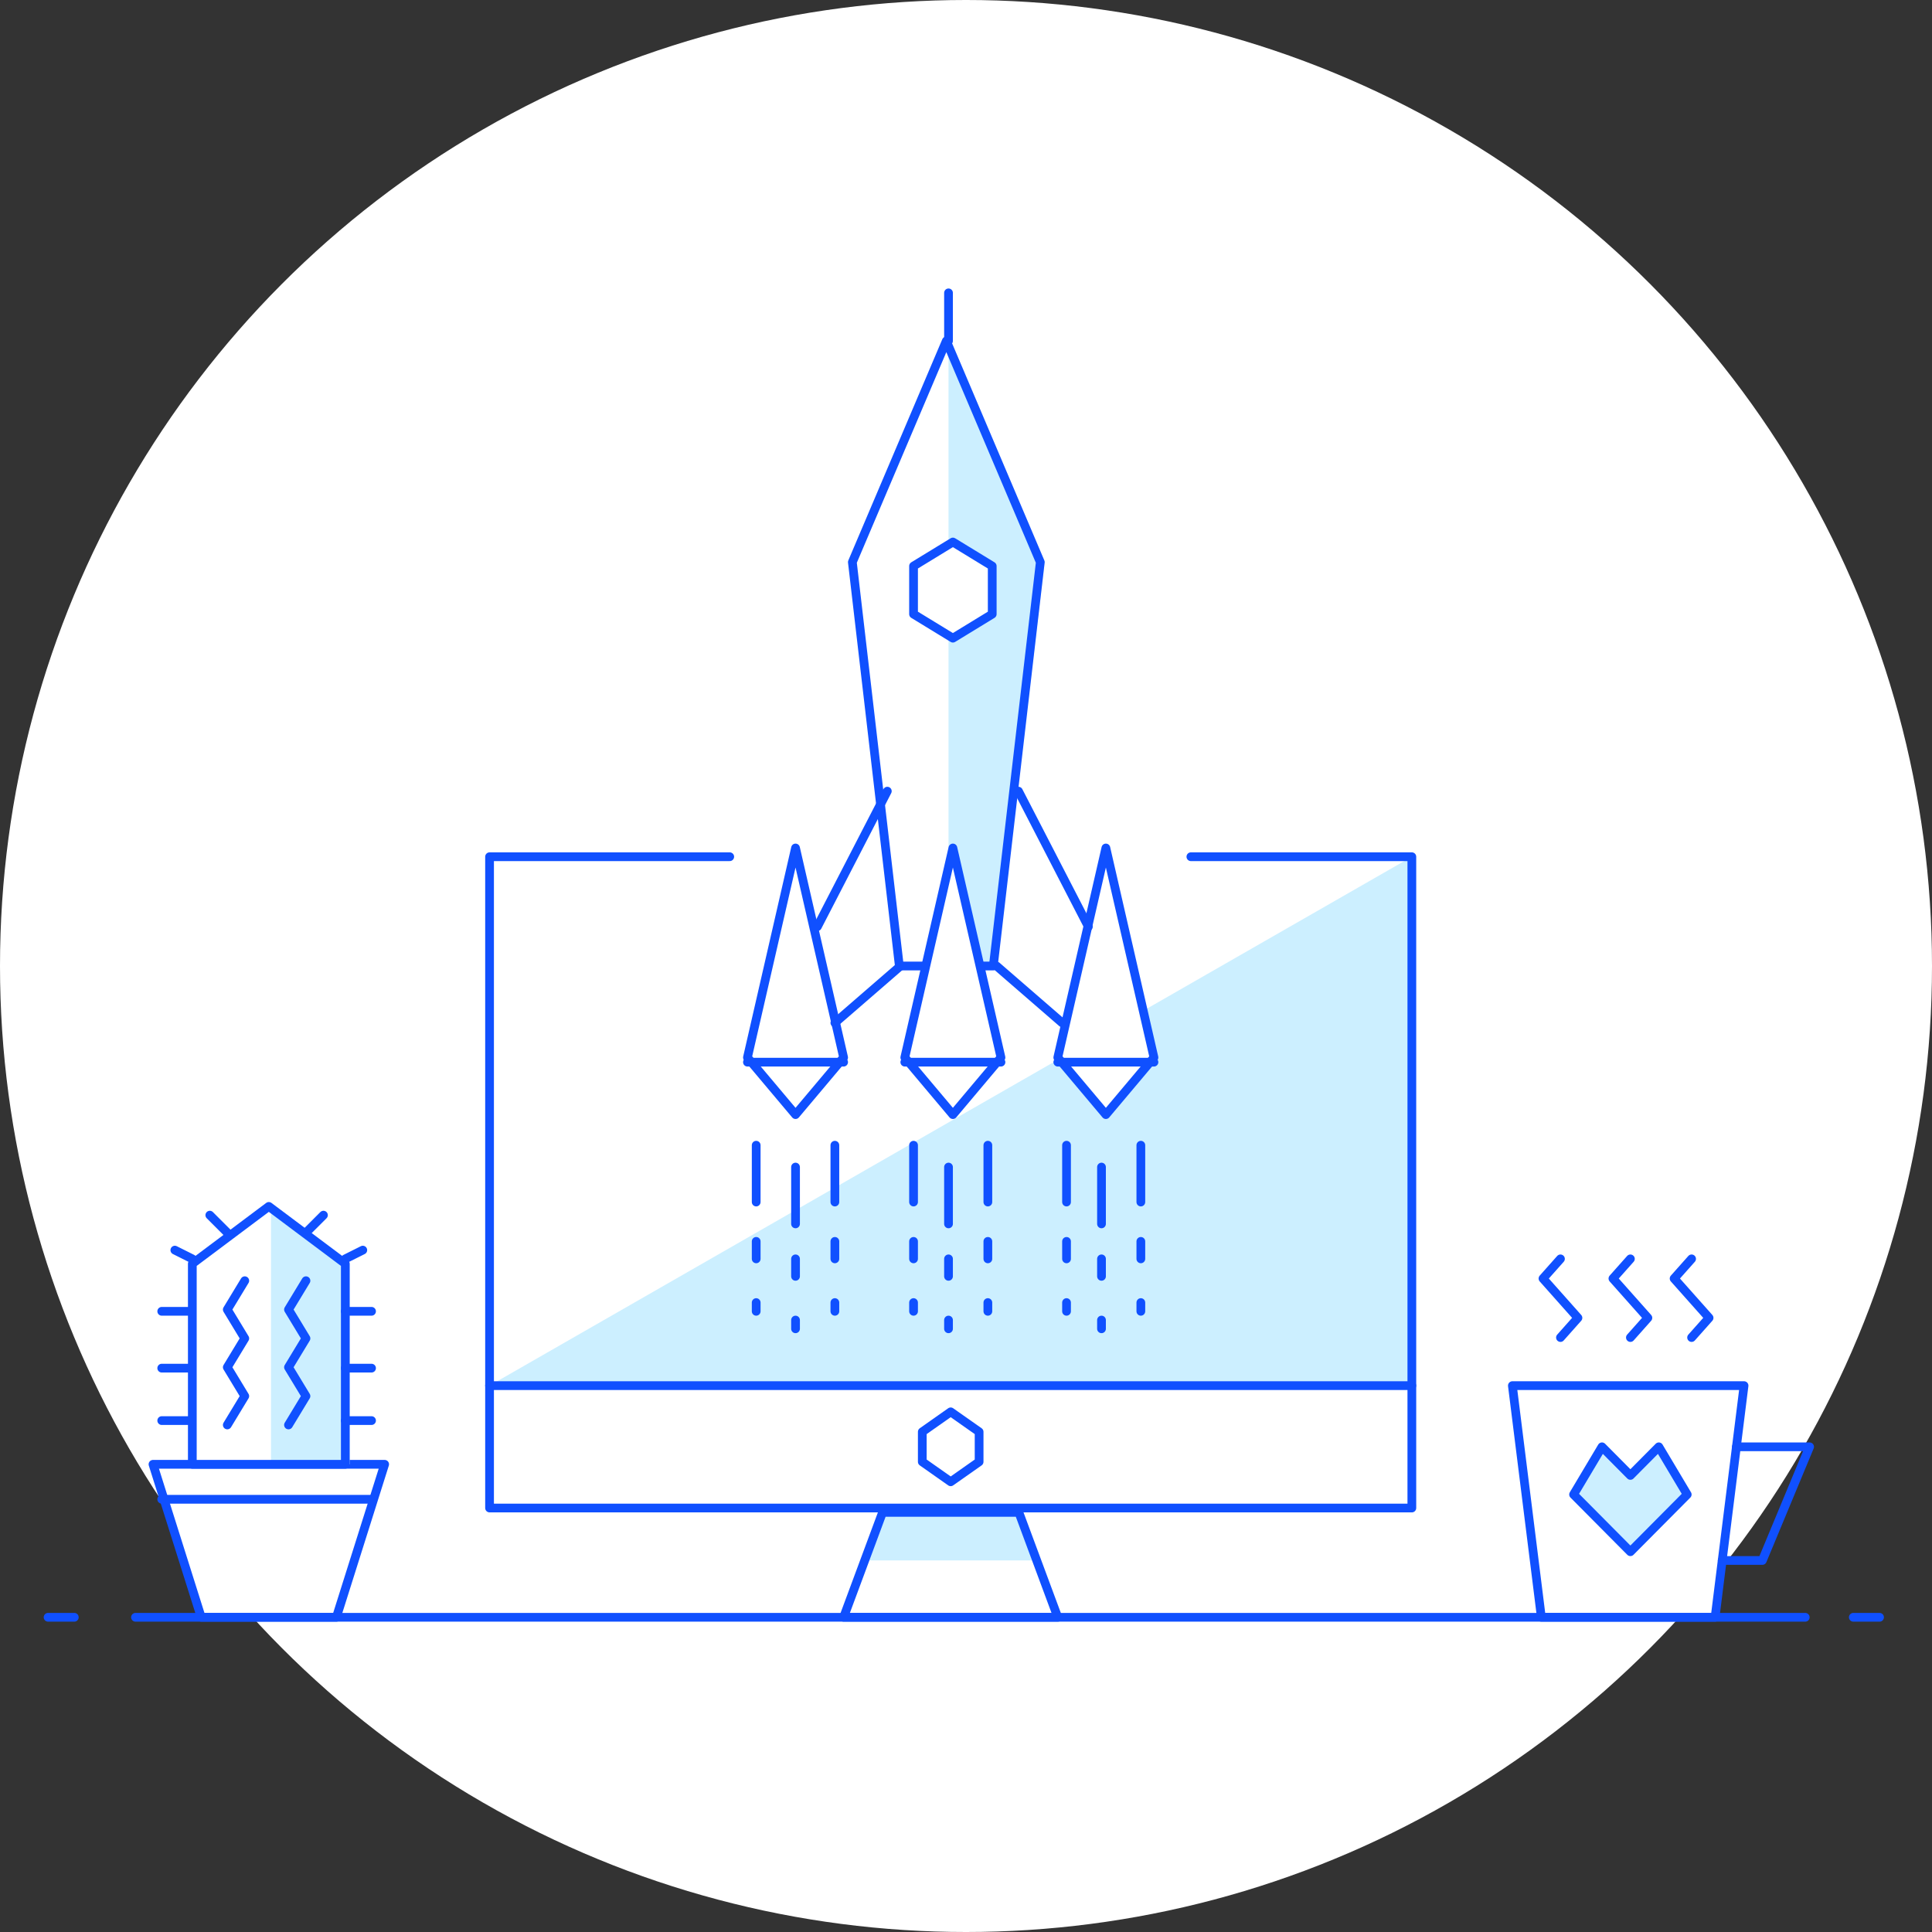 <?xml version="1.0" encoding="UTF-8"?> <svg xmlns="http://www.w3.org/2000/svg" xmlns:xlink="http://www.w3.org/1999/xlink" width="442px" height="442px" viewBox="0 0 442 442"><rect x="0" y="0" width="442" height="442" fill="#333333" stroke="none"/> <!-- Generator: Sketch 48.1 (47250) - http://www.bohemiancoding.com/sketch --> <title>Group 20</title> <desc>Created with Sketch.</desc> <defs></defs> <g id="Landing-page-11-Copy" stroke="none" stroke-width="1" fill="none" fill-rule="evenodd" transform="translate(-481, -2708)"> <g id="Group-20" transform="translate(481, 2708)"> <circle id="Oval-7-Copy-2" fill="#FFFFFF" cx="221" cy="221" r="221"></circle> <g id="illustration-3" transform="translate(11, 67)"> <polygon id="Fill-55" fill="#FFFFFF" points="65.958 303 35.042 303 24 268 77 268"></polygon> <polygon id="Stroke-56" stroke="#1050FF" stroke-width="2" stroke-linejoin="round" points="65.958 303 35.042 303 24 268 77 268"></polygon> <polygon id="Fill-57" fill="#FFFFFF" points="381.375 303 341.625 303 335 250 388 250"></polygon> <polygon id="Stroke-58" stroke="#1050FF" stroke-width="2" stroke-linejoin="round" points="381.375 303 341.625 303 335 250 388 250"></polygon> <polygon id="Fill-59" fill="#FFFFFF" points="68 268 33 268 33 222.111 50.5 209 68 222.111"></polygon> <polygon id="Fill-60" fill="#FFFFFF" points="231 303 222.091 279 190.909 279 182 303"></polygon> <polyline id="Fill-61" fill="#FFFFFF" points="261.448 129 312 129 312 278 101 278 101 129 155.948 129"></polyline> <polygon id="Fill-62" fill="#FFFFFF" points="194.75 154 184 61.6 205.5 11 227 61.6 216.25 154"></polygon> <polygon id="Fill-63" fill="#CCEFFF" points="51 209 69 222.111 69 268 51 268"></polygon> <polygon id="Fill-64" fill="#CCEFFF" points="226 290 221.98 279 191.022 279 187 290"></polygon> <polygon id="Fill-65" fill="#CCEFFF" points="206 11 228 61.6 217 154 206 154"></polygon> <polygon id="Fill-66" fill="#CCEFFF" points="312 129 312 250 101 250"></polygon> <polyline id="Stroke-67" stroke="#1050FF" stroke-width="2" stroke-linecap="round" stroke-linejoin="round" points="346 239 350 234.5 342 225.5 346 221"></polyline> <polyline id="Stroke-68" stroke="#1050FF" stroke-width="2" stroke-linecap="round" stroke-linejoin="round" points="362 239 366 234.5 358 225.5 362 221"></polyline> <polyline id="Stroke-69" stroke="#1050FF" stroke-width="2" stroke-linecap="round" stroke-linejoin="round" points="376 239 380 234.5 372 225.5 376 221"></polyline> <polygon id="Stroke-70" stroke="#1050FF" stroke-width="2" stroke-linejoin="round" points="213 267.429 206.5 272 200 267.429 200 260.571 206.5 256 213 260.571"></polygon> <polygon id="Stroke-71" stroke="#1050FF" stroke-width="2" stroke-linecap="round" stroke-linejoin="round" points="231 303 222.091 279 190.909 279 182 303"></polygon> <polygon id="Stroke-72" stroke="#1050FF" stroke-width="2" stroke-linecap="round" stroke-linejoin="round" points="68 268 33 268 33 222.111 50.5 209 68 222.111"></polygon> <path d="M32,233 L26,233" id="Stroke-73" stroke="#1050FF" stroke-width="2" stroke-linecap="round" stroke-linejoin="round"></path> <path d="M33,221 L29,219" id="Stroke-74" stroke="#1050FF" stroke-width="2" stroke-linecap="round" stroke-linejoin="round"></path> <path d="M32,246 L26,246" id="Stroke-75" stroke="#1050FF" stroke-width="2" stroke-linecap="round" stroke-linejoin="round"></path> <path d="M32,258 L26,258" id="Stroke-76" stroke="#1050FF" stroke-width="2" stroke-linecap="round" stroke-linejoin="round"></path> <path d="M68,233 L74,233" id="Stroke-77" stroke="#1050FF" stroke-width="2" stroke-linecap="round" stroke-linejoin="round"></path> <path d="M68,246 L74,246" id="Stroke-78" stroke="#1050FF" stroke-width="2" stroke-linecap="round" stroke-linejoin="round"></path> <path d="M68,258 L74,258" id="Stroke-79" stroke="#1050FF" stroke-width="2" stroke-linecap="round" stroke-linejoin="round"></path> <path d="M41,215 L37,211" id="Stroke-80" stroke="#1050FF" stroke-width="2" stroke-linecap="round" stroke-linejoin="round"></path> <path d="M68,221 L72,219" id="Stroke-81" stroke="#1050FF" stroke-width="2" stroke-linecap="round" stroke-linejoin="round"></path> <path d="M59,215 L63,211" id="Stroke-82" stroke="#1050FF" stroke-width="2" stroke-linecap="round" stroke-linejoin="round"></path> <path d="M26,276 L74,276" id="Stroke-83" stroke="#1050FF" stroke-width="2" stroke-linecap="round" stroke-linejoin="round"></path> <polyline id="Stroke-84" stroke="#1050FF" stroke-width="2" stroke-linecap="round" stroke-linejoin="round" points="41 259 45 252.4 41 245.8 45 239.2 41 232.6 45 226"></polyline> <polyline id="Stroke-85" stroke="#1050FF" stroke-width="2" stroke-linecap="round" stroke-linejoin="round" points="55 259 59 252.4 55 245.8 59 239.2 55 232.6 59 226"></polyline> <path d="M20,303 L402,303" id="Stroke-86" stroke="#1050FF" stroke-width="2" stroke-linecap="round" stroke-linejoin="round"></path> <path d="M413,303 L419,303" id="Stroke-87" stroke="#1050FF" stroke-width="2" stroke-linecap="round" stroke-linejoin="round"></path> <path d="M0,303 L6,303" id="Stroke-88" stroke="#1050FF" stroke-width="2" stroke-linecap="round" stroke-linejoin="round"></path> <polygon id="Fill-89" fill="#FFFFFF" points="216 73.5 207 79 198 73.5 198 62.5 207 57 216 62.5"></polygon> <polygon id="Stroke-90" stroke="#1050FF" stroke-width="2" stroke-linejoin="round" points="216 73.5 207 79 198 73.5 198 62.5 207 57 216 62.5"></polygon> <polygon id="Stroke-91" stroke="#1050FF" stroke-width="2" stroke-linecap="round" stroke-linejoin="round" points="194.75 154 184 61.6 205.5 11 227 61.6 216.25 154"></polygon> <polygon id="Fill-92" fill="#FFFFFF" points="182 174.929 171 188 160 174.929 171 127"></polygon> <polygon id="Stroke-93" stroke="#1050FF" stroke-width="2" stroke-linecap="round" stroke-linejoin="round" points="182 174.929 171 188 160 174.929 171 127"></polygon> <polygon id="Fill-94" fill="#FFFFFF" points="218 174.929 207 188 196 174.929 207 127"></polygon> <polygon id="Stroke-95" stroke="#1050FF" stroke-width="2" stroke-linecap="round" stroke-linejoin="round" points="218 174.929 207 188 196 174.929 207 127"></polygon> <polygon id="Fill-96" fill="#FFFFFF" points="253 174.929 242 188 231 174.929 242 127"></polygon> <polygon id="Stroke-97" stroke="#1050FF" stroke-width="2" stroke-linecap="round" stroke-linejoin="round" points="253 174.929 242 188 231 174.929 242 127"></polygon> <path d="M176,145 L192,114" id="Stroke-98" stroke="#1050FF" stroke-width="2" stroke-linecap="round" stroke-linejoin="round"></path> <path d="M180,167 L195,154" id="Stroke-99" stroke="#1050FF" stroke-width="2" stroke-linecap="round" stroke-linejoin="round"></path> <path d="M238,145 L222,114" id="Stroke-100" stroke="#1050FF" stroke-width="2" stroke-linecap="round" stroke-linejoin="round"></path> <path d="M232,167 L217,154" id="Stroke-101" stroke="#1050FF" stroke-width="2" stroke-linecap="round" stroke-linejoin="round"></path> <path d="M206,11 L206,0" id="Stroke-102" stroke="#1050FF" stroke-width="2" stroke-linecap="round" stroke-linejoin="round"></path> <path d="M160,176 L182,176" id="Stroke-103" stroke="#1050FF" stroke-width="2" stroke-linecap="round" stroke-linejoin="round"></path> <path d="M196,176 L218,176" id="Stroke-104" stroke="#1050FF" stroke-width="2" stroke-linecap="round" stroke-linejoin="round"></path> <path d="M231,176 L253,176" id="Stroke-105" stroke="#1050FF" stroke-width="2" stroke-linecap="round" stroke-linejoin="round"></path> <polygon id="Fill-106" fill="#CCEFFF" points="362 288 375 274.909 368.5 264 362 270.545 355.5 264 349 274.909"></polygon> <polygon id="Stroke-107" stroke="#1050FF" stroke-width="2" stroke-linejoin="round" points="362 288 375 274.909 368.5 264 362 270.545 355.5 264 349 274.909"></polygon> <polyline id="Stroke-108" stroke="#1050FF" stroke-width="2" stroke-linecap="round" stroke-linejoin="round" points="386.244 264 403 264 392.188 290 383 290"></polyline> <path d="M206,200 L206,213" id="Stroke-109" stroke="#1050FF" stroke-width="2" stroke-linecap="round" stroke-linejoin="round"></path> <path d="M206,221 L206,225" id="Stroke-110" stroke="#1050FF" stroke-width="2" stroke-linecap="round" stroke-linejoin="round"></path> <path d="M215,195 L215,208" id="Stroke-111" stroke="#1050FF" stroke-width="2" stroke-linecap="round" stroke-linejoin="round"></path> <path d="M215,217 L215,221" id="Stroke-112" stroke="#1050FF" stroke-width="2" stroke-linecap="round" stroke-linejoin="round"></path> <path d="M198,195 L198,208" id="Stroke-113" stroke="#1050FF" stroke-width="2" stroke-linecap="round" stroke-linejoin="round"></path> <path d="M198,217 L198,221" id="Stroke-114" stroke="#1050FF" stroke-width="2" stroke-linecap="round" stroke-linejoin="round"></path> <path d="M206,235 L206,237" id="Stroke-115" stroke="#1050FF" stroke-width="2" stroke-linecap="round" stroke-linejoin="round"></path> <path d="M215,231 L215,233" id="Stroke-116" stroke="#1050FF" stroke-width="2" stroke-linecap="round" stroke-linejoin="round"></path> <path d="M198,231 L198,233" id="Stroke-117" stroke="#1050FF" stroke-width="2" stroke-linecap="round" stroke-linejoin="round"></path> <path d="M171,200 L171,213" id="Stroke-118" stroke="#1050FF" stroke-width="2" stroke-linecap="round" stroke-linejoin="round"></path> <path d="M171,221 L171,225" id="Stroke-119" stroke="#1050FF" stroke-width="2" stroke-linecap="round" stroke-linejoin="round"></path> <path d="M180,195 L180,208" id="Stroke-120" stroke="#1050FF" stroke-width="2" stroke-linecap="round" stroke-linejoin="round"></path> <path d="M180,217 L180,221" id="Stroke-121" stroke="#1050FF" stroke-width="2" stroke-linecap="round" stroke-linejoin="round"></path> <path d="M162,195 L162,208" id="Stroke-122" stroke="#1050FF" stroke-width="2" stroke-linecap="round" stroke-linejoin="round"></path> <path d="M162,217 L162,221" id="Stroke-123" stroke="#1050FF" stroke-width="2" stroke-linecap="round" stroke-linejoin="round"></path> <path d="M171,235 L171,237" id="Stroke-124" stroke="#1050FF" stroke-width="2" stroke-linecap="round" stroke-linejoin="round"></path> <path d="M180,231 L180,233" id="Stroke-125" stroke="#1050FF" stroke-width="2" stroke-linecap="round" stroke-linejoin="round"></path> <path d="M162,231 L162,233" id="Stroke-126" stroke="#1050FF" stroke-width="2" stroke-linecap="round" stroke-linejoin="round"></path> <path d="M241,200 L241,213" id="Stroke-127" stroke="#1050FF" stroke-width="2" stroke-linecap="round" stroke-linejoin="round"></path> <path d="M241,221 L241,225" id="Stroke-128" stroke="#1050FF" stroke-width="2" stroke-linecap="round" stroke-linejoin="round"></path> <path d="M250,195 L250,208" id="Stroke-129" stroke="#1050FF" stroke-width="2" stroke-linecap="round" stroke-linejoin="round"></path> <path d="M250,217 L250,221" id="Stroke-130" stroke="#1050FF" stroke-width="2" stroke-linecap="round" stroke-linejoin="round"></path> <path d="M233,195 L233,208" id="Stroke-131" stroke="#1050FF" stroke-width="2" stroke-linecap="round" stroke-linejoin="round"></path> <path d="M233,217 L233,221" id="Stroke-132" stroke="#1050FF" stroke-width="2" stroke-linecap="round" stroke-linejoin="round"></path> <path d="M241,235 L241,237" id="Stroke-133" stroke="#1050FF" stroke-width="2" stroke-linecap="round" stroke-linejoin="round"></path> <path d="M250,231 L250,233" id="Stroke-134" stroke="#1050FF" stroke-width="2" stroke-linecap="round" stroke-linejoin="round"></path> <path d="M233,231 L233,233" id="Stroke-135" stroke="#1050FF" stroke-width="2" stroke-linecap="round" stroke-linejoin="round"></path> <polyline id="Stroke-136" stroke="#1050FF" stroke-width="2" stroke-linecap="round" stroke-linejoin="round" points="261.448 129 312 129 312 278 101 278 101 129 155.948 129"></polyline> <path d="M101,250 L312,250" id="Stroke-137" stroke="#1050FF" stroke-width="2" stroke-linecap="round" stroke-linejoin="round"></path> </g> </g> </g> </svg> 